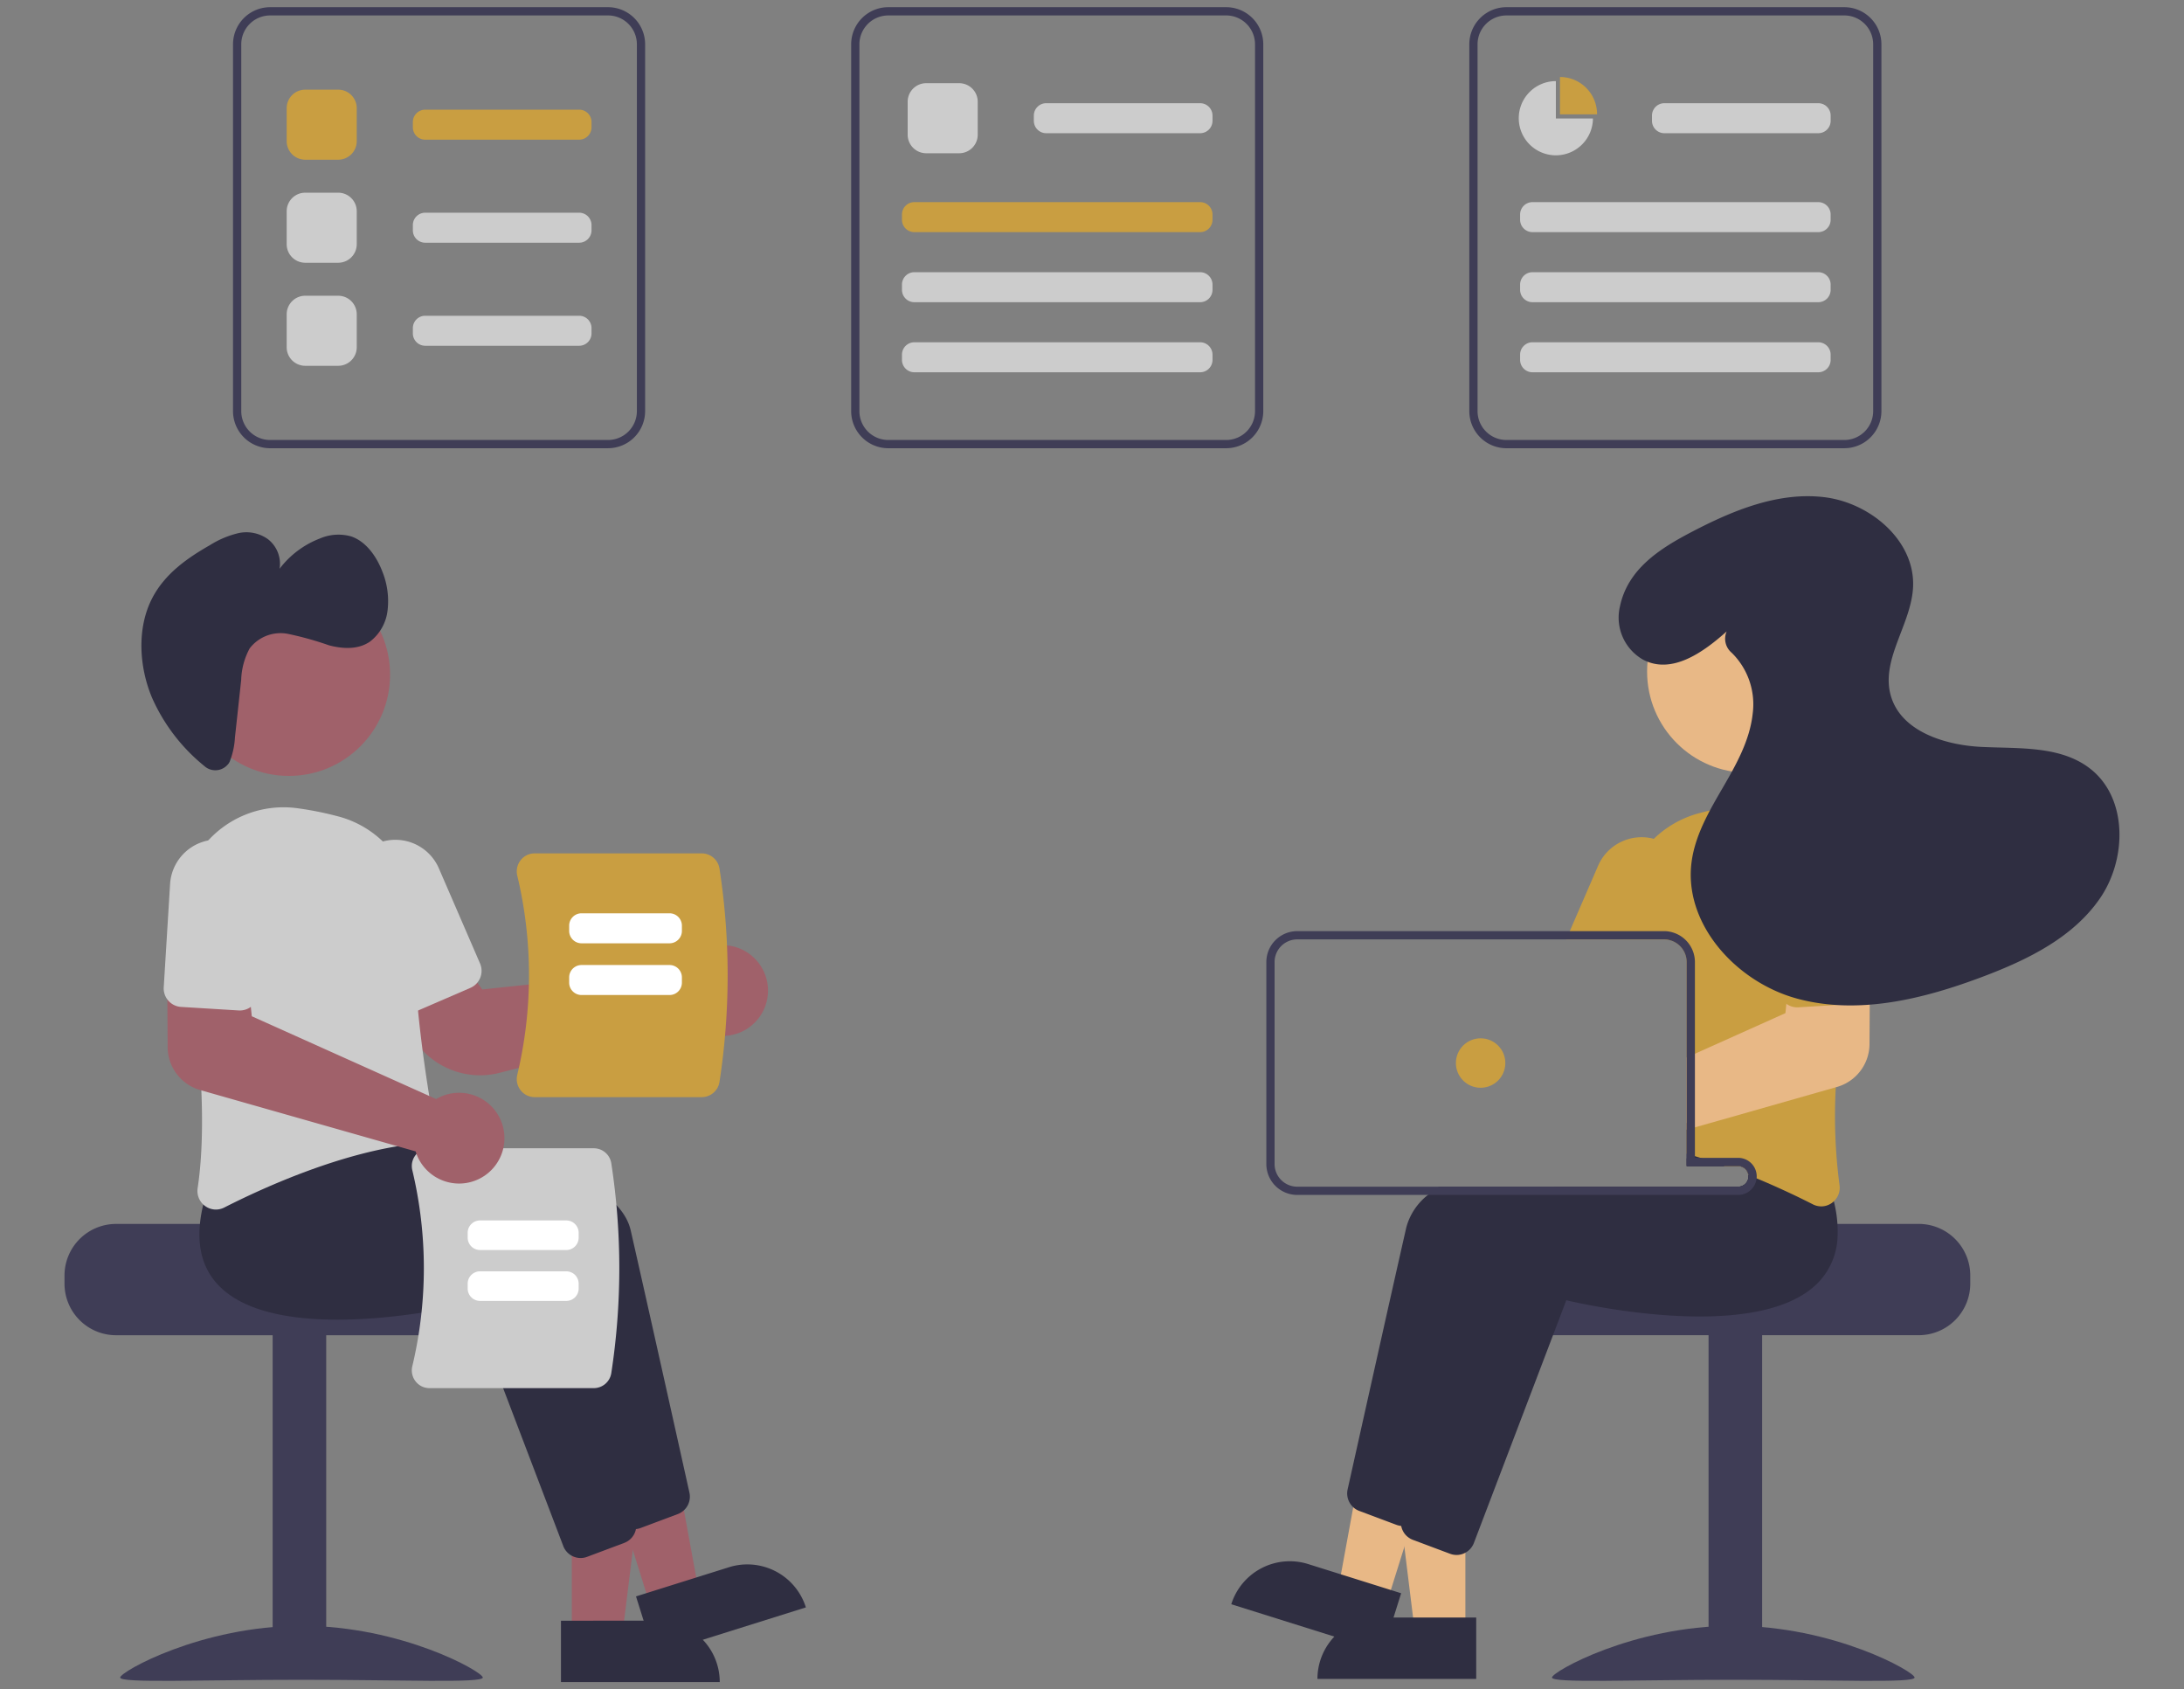 <svg xmlns="http://www.w3.org/2000/svg" width="300" height="232" viewBox="0 0 300 232">
  <rect x="0" y="0" width="300" height="232" fill="#808080" stroke="none"/>
  <g id="Group_34741" data-name="Group 34741" transform="translate(-951.139 -2793.01)">
    <rect id="Rectangle_18310" data-name="Rectangle 18310" width="300" height="232" transform="translate(951.139 2793.01)" fill="none"/>
    <g id="Group_34736" data-name="Group 34736" transform="translate(879.476 2770.58)">
      <g id="Group_34737" data-name="Group 34737" transform="translate(240.795 90.576)">
        <path id="Path_32537" data-name="Path 32537" d="M900.722,564.7H873.546c0,.781-28.009,1.415-28.009,1.415a7.28,7.28,0,0,0-1.194,1.132,7.025,7.025,0,0,0-1.642,4.529v1.132a7.079,7.079,0,0,0,7.076,7.076h50.946a7.082,7.082,0,0,0,7.076-7.076v-1.132a7.086,7.086,0,0,0-7.076-7.076Z" transform="translate(-806.29 -464.759)" fill="#3f3d56"/>
        <rect id="Rectangle_18308" data-name="Rectangle 18308" width="7.359" height="47.55" transform="translate(65.56 114.947)" fill="#3f3d56"/>
        <path id="Path_32538" data-name="Path 32538" d="M906.01,669.306c0,.8-11.151.308-24.907.308s-24.907.488-24.907-.308,11.151-7.1,24.907-7.1S906.01,668.511,906.01,669.306Z" transform="translate(-812.146 -507.067)" fill="#3f3d56"/>
        <path id="Path_32539" data-name="Path 32539" d="M621.249,419.737h-6.94l-3.3-26.768H621.25Z" transform="translate(-589.092 -263.753)" fill="#e8b886"/>
        <path id="Path_32540" data-name="Path 32540" d="M601.623,436.753h13.384v8.427H593.2A8.427,8.427,0,0,1,601.623,436.753Z" transform="translate(-581.364 -282.752)" fill="#2f2e41"/>
        <path id="Path_32541" data-name="Path 32541" d="M604.886,411.485l-6.621-2.078,4.864-26.529,9.773,3.067Z" transform="translate(-583.563 -259.374)" fill="#e8b886"/>
        <path id="Path_32542" data-name="Path 32542" d="M8.427,0H21.811V8.427H0A8.427,8.427,0,0,1,8.427,0Z" transform="translate(2.523 144.133) rotate(17.423)" fill="#2f2e41"/>
        <path id="Path_32543" data-name="Path 32543" d="M866.439,548.963a21.44,21.44,0,0,0-.86-3.974l-1.3-1.63-3.374-4.234-.147.006c-.249.011-1.285.068-2.887.192h-.017c-.991.079-2.2.181-3.578.311-.362.04-.742.074-1.132.113v5.91h7.076a1.418,1.418,0,0,1,1.4,1.234c.005.062.011.119.011.181a1.416,1.416,0,0,1-1.415,1.415h-41.1a16.064,16.064,0,0,0-1.506,1.132,8.425,8.425,0,0,0-2.972,4.449c-2.4,10.552-6.776,30.228-8.067,36.008a2.569,2.569,0,0,0,.764,2.423,2.508,2.508,0,0,0,.832.515l5.106,1.913a2.708,2.708,0,0,0,.651.153c.028,0,.051.006.079.006a1.474,1.474,0,0,0,.158.006,2.566,2.566,0,0,0,2.383-1.642l4.03-10.574,6.21-16.3,2.457-6.448c2.847.668,26.735,5.955,34.734-2.564a9.1,9.1,0,0,0,1.834-2.893,11.775,11.775,0,0,0,.617-5.706Z" transform="translate(-790.593 -453.66)" fill="#2f2e41"/>
        <path id="Path_32544" data-name="Path 32544" d="M879.01,553.541c-.124-.5-.266-1.025-.43-1.551l-4.67-5.864-.147.006c-.295.017-1.693.091-3.838.266-2.434.2-5.836.532-9.657,1.047-.113.011-.232.028-.345.045-.374.051-.753.1-1.132.158V548.7h7.076a1.418,1.418,0,0,1,1.4,1.234c.006.062.011.119.011.181a1.416,1.416,0,0,1-1.415,1.415H840.857c-1.092.357-2.145.73-3.153,1.132-5.287,2.094-9.244,4.84-10.054,8.412-.272,1.2-.572,2.519-.889,3.923-1.177,5.219-2.609,11.61-3.906,17.418v.006c-.266,1.2-.532,2.366-.787,3.5-1.081,4.868-2,8.995-2.485,11.163-.011.062-.022.119-.034.181v.011a2.644,2.644,0,0,0,.159,1.3l.006.006v.006a2.508,2.508,0,0,0,.736,1.013,2.6,2.6,0,0,0,.73.425l5.106,1.913a2.591,2.591,0,0,0,.889.164,2.511,2.511,0,0,0,1.217-.311,2.549,2.549,0,0,0,1.166-1.33L840.551,571.6l1.7-4.478c2.847.668,26.735,5.949,34.734-2.564a9.562,9.562,0,0,0,2.536-6.266,16.806,16.806,0,0,0-.515-4.755Z" transform="translate(-796.235 -456.697)" fill="#2f2e41"/>
        <path id="Path_32545" data-name="Path 32545" d="M901.8,467.462c-.09-.108-.187-.215-.289-.317a13.853,13.853,0,0,0-11.871-4.183,44.923,44.923,0,0,0-5.61,1.1,14.141,14.141,0,0,0-6.329,3.549,13.82,13.82,0,0,0-4.195,10.3c.023.775.028,1.568.017,2.372,0,.374-.006.753-.011,1.132H879.1a3.015,3.015,0,0,1,.719.085,3.12,3.12,0,0,1,2.395,3.029v26.333c.379.108.758.215,1.132.328.119.04.232.074.345.107.13.04.26.079.385.119q1.724.535,3.368,1.132h1.845a1.417,1.417,0,0,1,1.4,1.234c.385.153.758.306,1.126.459,1.308.543,2.547,1.087,3.685,1.613,1.534.7,2.9,1.37,4.042,1.953a2.6,2.6,0,0,0,1.16.283,2.493,2.493,0,0,0,1.472-.487,3.117,3.117,0,0,0,.254-.209,2.55,2.55,0,0,0,.776-2.253,72.51,72.51,0,0,1-.509-13.416c.158-3.764.5-7.625.94-11.355.238-2.021.5-4,.781-5.91.266-1.823.549-3.572.827-5.225a13.929,13.929,0,0,0-3.442-11.78Z" transform="translate(-819.658 -420.556)" fill="#c99e41"/>
        <path id="Path_32546" data-name="Path 32546" d="M872.592,471.414a6.72,6.72,0,0,0-.894-.311,6.509,6.509,0,0,0-7.665,3.7l-3.889,8.978-.487,1.132H873.09a3.012,3.012,0,0,1,.719.085l.453-1.047,1.721-3.974A6.516,6.516,0,0,0,872.592,471.414Z" transform="translate(-813.648 -424.045)" fill="#c99e41"/>
        <circle id="Ellipse_1276" data-name="Ellipse 1276" cx="13.903" cy="13.903" r="13.903" transform="translate(57.117 10.179)" fill="#e8b886"/>
        <path id="Path_32547" data-name="Path 32547" d="M911.094,500.984l-7.936.215-.577,5.576-.13,1.291-12.431,5.581-1.132.51v9.923l1.132-.323,3.577-1.019h.017l15.759-4.489.181-.051A6.158,6.158,0,0,0,914,512.34l.04-6.583.034-4.851Z" transform="translate(-826.332 -437.074)" fill="#e8b886"/>
        <path id="Path_32548" data-name="Path 32548" d="M922.7,476.88a6.511,6.511,0,1,0-13,.8l.866,14.129a2.539,2.539,0,0,0,1.036,1.891,2.511,2.511,0,0,0,1.664.492l6.068-.374,1.84-.113a2.482,2.482,0,0,0,1.755-.855,1.771,1.771,0,0,0,.136-.17,2.531,2.531,0,0,0,.5-1.676Z" transform="translate(-835.362 -423.997)" fill="#c99e41"/>
        <path id="Path_32549" data-name="Path 32549" d="M846.488,524.8h-.73v-.074c-.374.051-.753.1-1.132.159v1.047h5.23Q848.209,525.337,846.488,524.8Zm0,0h-.73v-.074c-.374.051-.753.1-1.132.159v1.047h5.23Q848.209,525.337,846.488,524.8Zm5.214,0h-5.944V497.911a4.252,4.252,0,0,0-3.074-4.076,3.993,3.993,0,0,0-1.172-.17h-50.38a4.251,4.251,0,0,0-4.245,4.246v27.737a4.247,4.247,0,0,0,4.245,4.246H851.7a2.55,2.55,0,0,0,2.53-2.27,2.2,2.2,0,0,0,.017-.278A2.551,2.551,0,0,0,851.7,524.8Zm1.415,2.547a1.416,1.416,0,0,1-1.415,1.415H791.132a3.115,3.115,0,0,1-3.113-3.113V497.911a3.115,3.115,0,0,1,3.113-3.113h50.38a3.013,3.013,0,0,1,.719.085,3.12,3.12,0,0,1,2.394,3.029v28.02H851.7a1.418,1.418,0,0,1,1.4,1.234c.005.062.011.119.011.181Zm-6.629-2.547h-.73v-.074c-.374.051-.753.1-1.132.159v1.047h5.23Q848.209,525.337,846.488,524.8Z" transform="translate(-782.071 -433.933)" fill="#3f3d56"/>
        <circle id="Ellipse_1277" data-name="Ellipse 1277" cx="3.396" cy="3.396" r="3.396" transform="translate(30.853 74.451)" fill="#c99e41"/>
        <path id="Path_32550" data-name="Path 32550" d="M887.24,406.71c-3.229,2.885-7.559,5.981-11.513,3.868a6.641,6.641,0,0,1-3.146-7.312c1.091-5.181,5.569-7.98,9.906-10.243,5.637-2.942,11.858-5.507,18.171-4.742s12.48,5.981,12.182,12.333c-.24,5.108-4.411,9.873-3.09,14.813,1.329,4.972,7.364,6.9,12.5,7.15s10.8-.185,14.876,2.955c5.2,4.006,5.118,12.381,1.415,17.8s-9.956,8.472-16.1,10.791c-8.138,3.072-17.082,5.292-25.482,3.034s-15.754-10.318-14.522-18.929c.52-3.637,2.434-6.9,4.281-10.079s3.7-6.489,4.092-10.142a9.909,9.909,0,0,0-2.89-8.367,2.512,2.512,0,0,1-.711-2.868Z" transform="translate(-819.188 -388.144)" fill="#2f2e41"/>
      </g>
      <g id="Group_34738" data-name="Group 34738" transform="translate(80.524 95.526)">
        <path id="Path_32552" data-name="Path 32552" d="M246.516,571.778v1.132a7.082,7.082,0,0,0,7.076,7.076h50.946a7.078,7.078,0,0,0,7.076-7.076v-1.132a7.025,7.025,0,0,0-1.642-4.529,7.278,7.278,0,0,0-1.194-1.132s-28.009-.634-28.009-1.415H253.592a7.086,7.086,0,0,0-7.076,7.076Z" transform="translate(-246.516 -469.708)" fill="#3f3d56"/>
        <rect id="Rectangle_18309" data-name="Rectangle 18309" width="7.359" height="47.55" transform="translate(35.948 157.547) rotate(180)" fill="#3f3d56"/>
        <path id="Path_32553" data-name="Path 32553" d="M260.021,669.306c0,.8,11.151.308,24.907.308s24.907.488,24.907-.308-11.151-7.1-24.907-7.1S260.021,668.511,260.021,669.306Z" transform="translate(-252.377 -512.017)" fill="#3f3d56"/>
        <path id="Path_32554" data-name="Path 32554" d="M163.529,420.5h6.94l3.3-26.768H163.528Z" transform="translate(-93.846 -269.033)" fill="#a0616a"/>
        <path id="Path_32555" data-name="Path 32555" d="M0,0H21.811V8.427H8.427A8.427,8.427,0,0,1,0,0H0Z" transform="translate(90.005 157.91) rotate(179.997)" fill="#2f2e41"/>
        <path id="Path_32556" data-name="Path 32556" d="M176.524,412.247l6.621-2.078-4.864-26.529-9.773,3.067Z" transform="translate(-96.008 -264.655)" fill="#a0616a"/>
        <path id="Path_32557" data-name="Path 32557" d="M0,0H21.811V8.427H8.427A8.427,8.427,0,0,1,0,0H0Z" transform="translate(101.837 147.657) rotate(162.577)" fill="#2f2e41"/>
        <path id="Path_32558" data-name="Path 32558" d="M342.239,594.21l-12.7-33.325c-2.848.669-26.733,5.954-34.733-2.563-2.742-2.919-3.276-7.149-1.589-12.571l4.669-5.867.145.008c1.765.093,43.268,2.419,46.113,14.938,2.4,10.554,6.78,30.231,8.065,36.011a2.556,2.556,0,0,1-1.593,2.934l-5.106,1.914a2.525,2.525,0,0,1-.89.162,2.554,2.554,0,0,1-2.385-1.64Z" transform="translate(-266.366 -458.938)" fill="#2f2e41"/>
        <path id="Path_32559" data-name="Path 32559" d="M329.239,601.21l-12.7-33.325c-2.848.669-26.733,5.954-34.733-2.563-2.742-2.919-3.276-7.149-1.589-12.571l4.669-5.867.145.008c1.765.093,43.268,2.419,46.113,14.938,2.4,10.554,6.78,30.231,8.065,36.01a2.556,2.556,0,0,1-1.593,2.934l-5.105,1.914a2.525,2.525,0,0,1-.89.162,2.555,2.555,0,0,1-2.385-1.64Z" transform="translate(-260.725 -461.976)" fill="#2f2e41"/>
        <path id="Path_32560" data-name="Path 32560" d="M337.135,514.942a10.866,10.866,0,0,1-9.331-5.3l-4.032-6.83,9.583-5.238,4.069,5.579,27.609-2.909a5.971,5.971,0,0,1,.452-.7h0a6.236,6.236,0,0,1,4.457-2.442,6.166,6.166,0,0,1,4.807,1.705,6.227,6.227,0,0,1-8.068,9.461,5.887,5.887,0,0,1-.466-.4l-26.444,6.742A10.655,10.655,0,0,1,337.135,514.942Z" transform="translate(-280.04 -440.363)" fill="#a0616a"/>
        <path id="Path_32561" data-name="Path 32561" d="M278.14,518.378a2.551,2.551,0,0,1-1.029-2.462c1.575-10.383-.237-25.257-2.035-35.907a14.036,14.036,0,0,1,15.6-16.281,45.219,45.219,0,0,1,5.611,1.106h0a13.923,13.923,0,0,1,10.519,13.85c-.269,10.277,1.818,23.1,2.727,28.134a2.558,2.558,0,0,1-.472,1.987,2.486,2.486,0,0,1-1.752.991c-10.081,1.029-20.951,5.945-26.534,8.783a2.548,2.548,0,0,1-1.16.284A2.507,2.507,0,0,1,278.14,518.378Z" transform="translate(-258.823 -425.843)" fill="#ccc"/>
        <path id="Path_32562" data-name="Path 32562" d="M322.917,495.075a2.531,2.531,0,0,1-1.4-1.357L315.9,480.731a6.51,6.51,0,1,1,11.948-5.171l5.622,12.987a2.551,2.551,0,0,1-1.326,3.349l-7.273,3.148A2.529,2.529,0,0,1,322.917,495.075Z" transform="translate(-276.39 -429.322)" fill="#ccc"/>
        <circle id="Ellipse_1278" data-name="Ellipse 1278" cx="13.903" cy="13.903" r="13.903" transform="translate(16.915 5.66)" fill="#a0616a"/>
        <path id="Path_32563" data-name="Path 32563" d="M277.031,428.8a2.25,2.25,0,0,1-3.221.185,25.148,25.148,0,0,1-7.173-9.368c-1.808-4.308-2.072-9.566-.015-13.6,1.739-3.414,4.861-5.587,7.977-7.363a13.018,13.018,0,0,1,3.876-1.638,5.091,5.091,0,0,1,4.05.8,4.27,4.27,0,0,1,1.629,4.091,12.654,12.654,0,0,1,5.549-4.164,6.434,6.434,0,0,1,4.276-.286c2,.668,3.483,2.689,4.307,4.86a10.835,10.835,0,0,1,.711,5.244,6.3,6.3,0,0,1-2.417,4.343c-1.633,1.126-3.736,1.012-5.634.513a44.146,44.146,0,0,0-5.673-1.579,5.34,5.34,0,0,0-5.223,2,9.676,9.676,0,0,0-1.167,4.335l-.86,7.924a10.5,10.5,0,0,1-.723,3.306,1.839,1.839,0,0,1-.268.408Z" transform="translate(-254.614 -396.888)" fill="#2f2e41"/>
        <path id="Path_32564" data-name="Path 32564" d="M355.792,579.289H333.222a2.4,2.4,0,0,1-1.9-.921,2.444,2.444,0,0,1-.457-2.1,57.924,57.924,0,0,0,0-26.9,2.445,2.445,0,0,1,.457-2.1,2.4,2.4,0,0,1,1.9-.92h22.571a2.436,2.436,0,0,1,2.4,2.041,94.822,94.822,0,0,1,0,28.856A2.436,2.436,0,0,1,355.792,579.289Z" transform="translate(-283.088 -461.745)" fill="#ccc"/>
        <path id="Path_32565" data-name="Path 32565" d="M344.352,566.218v-.663a1.7,1.7,0,0,1,1.7-1.7h11.844a1.7,1.7,0,0,1,1.7,1.7v.663a1.7,1.7,0,0,1-1.7,1.7H346.05A1.7,1.7,0,0,1,344.352,566.218Z" transform="translate(-288.971 -469.341)" fill="#fff"/>
        <path id="Path_32566" data-name="Path 32566" d="M344.352,578.562V577.9a1.7,1.7,0,0,1,1.7-1.7h11.844a1.7,1.7,0,0,1,1.7,1.7v.664a1.7,1.7,0,0,1-1.7,1.7H346.05A1.7,1.7,0,0,1,344.352,578.562Z" transform="translate(-288.971 -474.698)" fill="#fff"/>
        <path id="Path_32567" data-name="Path 32567" d="M356.8,507.338a2.485,2.485,0,0,1-.465-2.132,58.873,58.873,0,0,0,0-27.344,2.486,2.486,0,0,1,.465-2.132,2.444,2.444,0,0,1,1.93-.935h22.941a2.475,2.475,0,0,1,2.438,2.075,96.365,96.365,0,0,1,0,29.33,2.475,2.475,0,0,1-2.438,2.075H358.734A2.444,2.444,0,0,1,356.8,507.338Z" transform="translate(-294.141 -430.694)" fill="#c99e41"/>
        <path id="Path_32568" data-name="Path 32568" d="M382.765,493.46H370.68a1.7,1.7,0,0,1-1.7-1.7v-.721a1.7,1.7,0,0,1,1.7-1.7h12.085a1.7,1.7,0,0,1,1.7,1.7v.721A1.7,1.7,0,0,1,382.765,493.46Z" transform="translate(-299.658 -437.007)" fill="#fff"/>
        <path id="Path_32569" data-name="Path 32569" d="M382.765,506.008H370.68a1.7,1.7,0,0,1-1.7-1.7v-.721a1.7,1.7,0,0,1,1.7-1.7h12.085a1.7,1.7,0,0,1,1.7,1.7v.721A1.7,1.7,0,0,1,382.765,506.008Z" transform="translate(-299.658 -442.452)" fill="#fff"/>
        <path id="Path_32570" data-name="Path 32570" d="M309.458,531.452a6.238,6.238,0,0,1-3.7-3.486,5.82,5.82,0,0,1-.2-.577l-29.618-8.431a6.159,6.159,0,0,1-4.45-5.855l-.072-11.435,10.917.292.711,6.869L308.37,520.2a5.985,5.985,0,0,1,.742-.376h0a6.232,6.232,0,1,1,.345,11.628Z" transform="translate(-257.321 -442.356)" fill="#a0616a"/>
        <path id="Path_32571" data-name="Path 32571" d="M271.226,493.612a2.531,2.531,0,0,1-.634-1.844l.868-14.125a6.51,6.51,0,1,1,12.995.8l-.868,14.125a2.55,2.55,0,0,1-2.7,2.386l-7.91-.486A2.529,2.529,0,0,1,271.226,493.612Z" transform="translate(-256.961 -429.279)" fill="#ccc"/>
      </g>
      <path id="Path_32572" data-name="Path 32572" d="M457.121,330.077H410.7a5.1,5.1,0,0,1-5.095-5.095V274.6a5.1,5.1,0,0,1,5.095-5.095h46.418a5.1,5.1,0,0,1,5.095,5.095v50.38a5.1,5.1,0,0,1-5.095,5.095ZM410.7,270.64a3.967,3.967,0,0,0-3.963,3.962v50.38a3.967,3.967,0,0,0,3.963,3.962h46.418a3.967,3.967,0,0,0,3.962-3.962V274.6a3.967,3.967,0,0,0-3.962-3.962Z" transform="translate(-301.934 -246.088)" fill="#3f3d56"/>
      <path id="Path_32573" data-name="Path 32573" d="M607.121,330.077H560.7a5.1,5.1,0,0,1-5.095-5.095V274.6a5.1,5.1,0,0,1,5.095-5.095h46.418a5.1,5.1,0,0,1,5.095,5.095v50.38a5.1,5.1,0,0,1-5.095,5.095ZM560.7,270.64a3.967,3.967,0,0,0-3.963,3.962v50.38a3.967,3.967,0,0,0,3.962,3.962h46.418a3.967,3.967,0,0,0,3.962-3.962V274.6a3.967,3.967,0,0,0-3.962-3.962Z" transform="translate(-367.023 -246.088)" fill="#3f3d56"/>
      <path id="Path_32574" data-name="Path 32574" d="M425.7,299.131h-4.529a2.55,2.55,0,0,1-2.547-2.547v-4.529a2.55,2.55,0,0,1,2.547-2.547H425.7a2.55,2.55,0,0,1,2.547,2.547v4.529A2.55,2.55,0,0,1,425.7,299.131Z" transform="translate(-307.581 -254.766)" fill="#c99e41"/>
      <path id="Path_32575" data-name="Path 32575" d="M425.7,324.131h-4.529a2.55,2.55,0,0,1-2.547-2.547v-4.529a2.55,2.55,0,0,1,2.547-2.547H425.7a2.55,2.55,0,0,1,2.547,2.547v4.529a2.55,2.55,0,0,1-2.547,2.547Z" transform="translate(-307.581 -265.615)" fill="#ccc"/>
      <path id="Path_32576" data-name="Path 32576" d="M472.084,298.488H450.942a1.7,1.7,0,0,1-1.7-1.7v-.721a1.7,1.7,0,0,1,1.7-1.7h21.142a1.7,1.7,0,0,1,1.7,1.7v.721A1.7,1.7,0,0,1,472.084,298.488Z" transform="translate(-320.868 -256.876)" fill="#c99e41"/>
      <path id="Path_32577" data-name="Path 32577" d="M576.389,297.563H571.86a2.55,2.55,0,0,1-2.547-2.547v-4.529a2.55,2.55,0,0,1,2.547-2.547h4.529a2.55,2.55,0,0,1,2.547,2.547v4.529a2.55,2.55,0,0,1-2.547,2.547Z" transform="translate(-372.97 -254.086)" fill="#ccc"/>
      <path id="Path_32578" data-name="Path 32578" d="M622.774,296.92H601.632a1.7,1.7,0,0,1-1.7-1.7V294.5a1.7,1.7,0,0,1,1.7-1.7h21.142a1.7,1.7,0,0,1,1.7,1.7v.721A1.7,1.7,0,0,1,622.774,296.92Z" transform="translate(-386.258 -256.196)" fill="#ccc"/>
      <path id="Path_32579" data-name="Path 32579" d="M608.888,320.92H569.632a1.7,1.7,0,0,1-1.7-1.7V318.5a1.7,1.7,0,0,1,1.7-1.7h39.256a1.7,1.7,0,0,1,1.7,1.7v.721A1.7,1.7,0,0,1,608.888,320.92Z" transform="translate(-372.372 -266.61)" fill="#c99e41"/>
      <path id="Path_32580" data-name="Path 32580" d="M608.888,337.92H569.632a1.7,1.7,0,0,1-1.7-1.7V335.5a1.7,1.7,0,0,1,1.7-1.7h39.256a1.7,1.7,0,0,1,1.7,1.7v.721A1.7,1.7,0,0,1,608.888,337.92Z" transform="translate(-372.372 -273.987)" fill="#ccc"/>
      <path id="Path_32581" data-name="Path 32581" d="M608.888,354.92H569.632a1.7,1.7,0,0,1-1.7-1.7V352.5a1.7,1.7,0,0,1,1.7-1.7h39.256a1.7,1.7,0,0,1,1.7,1.7v.721a1.7,1.7,0,0,1-1.7,1.7Z" transform="translate(-372.372 -281.364)" fill="#ccc"/>
      <path id="Path_32582" data-name="Path 32582" d="M757.121,330.077H710.7a5.1,5.1,0,0,1-5.095-5.095V274.6a5.1,5.1,0,0,1,5.095-5.095h46.418a5.1,5.1,0,0,1,5.095,5.095v50.38a5.1,5.1,0,0,1-5.095,5.095ZM710.7,270.64a3.967,3.967,0,0,0-3.963,3.962v50.38a3.967,3.967,0,0,0,3.962,3.962h46.418a3.967,3.967,0,0,0,3.963-3.962V274.6a3.967,3.967,0,0,0-3.962-3.962Z" transform="translate(-432.113 -246.088)" fill="#3f3d56"/>
      <path id="Path_32583" data-name="Path 32583" d="M772.774,296.92H751.632a1.7,1.7,0,0,1-1.7-1.7V294.5a1.7,1.7,0,0,1,1.7-1.7h21.142a1.7,1.7,0,0,1,1.7,1.7v.721A1.7,1.7,0,0,1,772.774,296.92Z" transform="translate(-451.347 -256.196)" fill="#ccc"/>
      <path id="Path_32584" data-name="Path 32584" d="M758.888,320.92H719.632a1.7,1.7,0,0,1-1.7-1.7V318.5a1.7,1.7,0,0,1,1.7-1.7h39.256a1.7,1.7,0,0,1,1.7,1.7v.721a1.7,1.7,0,0,1-1.7,1.7Z" transform="translate(-437.462 -266.61)" fill="#ccc"/>
      <path id="Path_32585" data-name="Path 32585" d="M758.888,337.92H719.632a1.7,1.7,0,0,1-1.7-1.7V335.5a1.7,1.7,0,0,1,1.7-1.7h39.256a1.7,1.7,0,0,1,1.7,1.7v.721a1.7,1.7,0,0,1-1.7,1.7Z" transform="translate(-437.462 -273.987)" fill="#ccc"/>
      <path id="Path_32586" data-name="Path 32586" d="M758.888,354.92H719.632a1.7,1.7,0,0,1-1.7-1.7V352.5a1.7,1.7,0,0,1,1.7-1.7h39.256a1.7,1.7,0,0,1,1.7,1.7v.721a1.7,1.7,0,0,1-1.7,1.7Z" transform="translate(-437.462 -281.364)" fill="#ccc"/>
      <path id="Path_32587" data-name="Path 32587" d="M472.084,323.488H450.942a1.7,1.7,0,0,1-1.7-1.7v-.721a1.7,1.7,0,0,1,1.7-1.7h21.142a1.7,1.7,0,0,1,1.7,1.7v.721A1.7,1.7,0,0,1,472.084,323.488Z" transform="translate(-320.868 -267.725)" fill="#ccc"/>
      <path id="Path_32588" data-name="Path 32588" d="M425.7,349.131h-4.529a2.55,2.55,0,0,1-2.547-2.547v-4.529a2.55,2.55,0,0,1,2.547-2.547H425.7a2.55,2.55,0,0,1,2.547,2.547v4.529A2.55,2.55,0,0,1,425.7,349.131Z" transform="translate(-307.581 -276.463)" fill="#ccc"/>
      <path id="Path_32589" data-name="Path 32589" d="M472.084,348.488H450.942a1.7,1.7,0,0,1-1.7-1.7v-.721a1.7,1.7,0,0,1,1.7-1.7h21.142a1.7,1.7,0,0,1,1.7,1.7v.721A1.7,1.7,0,0,1,472.084,348.488Z" transform="translate(-320.868 -278.573)" fill="#ccc"/>
      <path id="Path_32590" data-name="Path 32590" d="M732.7,291.573c0-.013,0-.026,0-.039a5.1,5.1,0,0,0-5.095-5.095v5.133Z" transform="translate(-441.66 -253.435)" fill="#c99e41"/>
      <path id="Path_32591" data-name="Path 32591" d="M722.7,292.573v-5.133a5.095,5.095,0,1,0,5.093,5.133Z" transform="translate(-437.319 -253.869)" fill="#ccc"/>
    </g>
  </g>
</svg>
